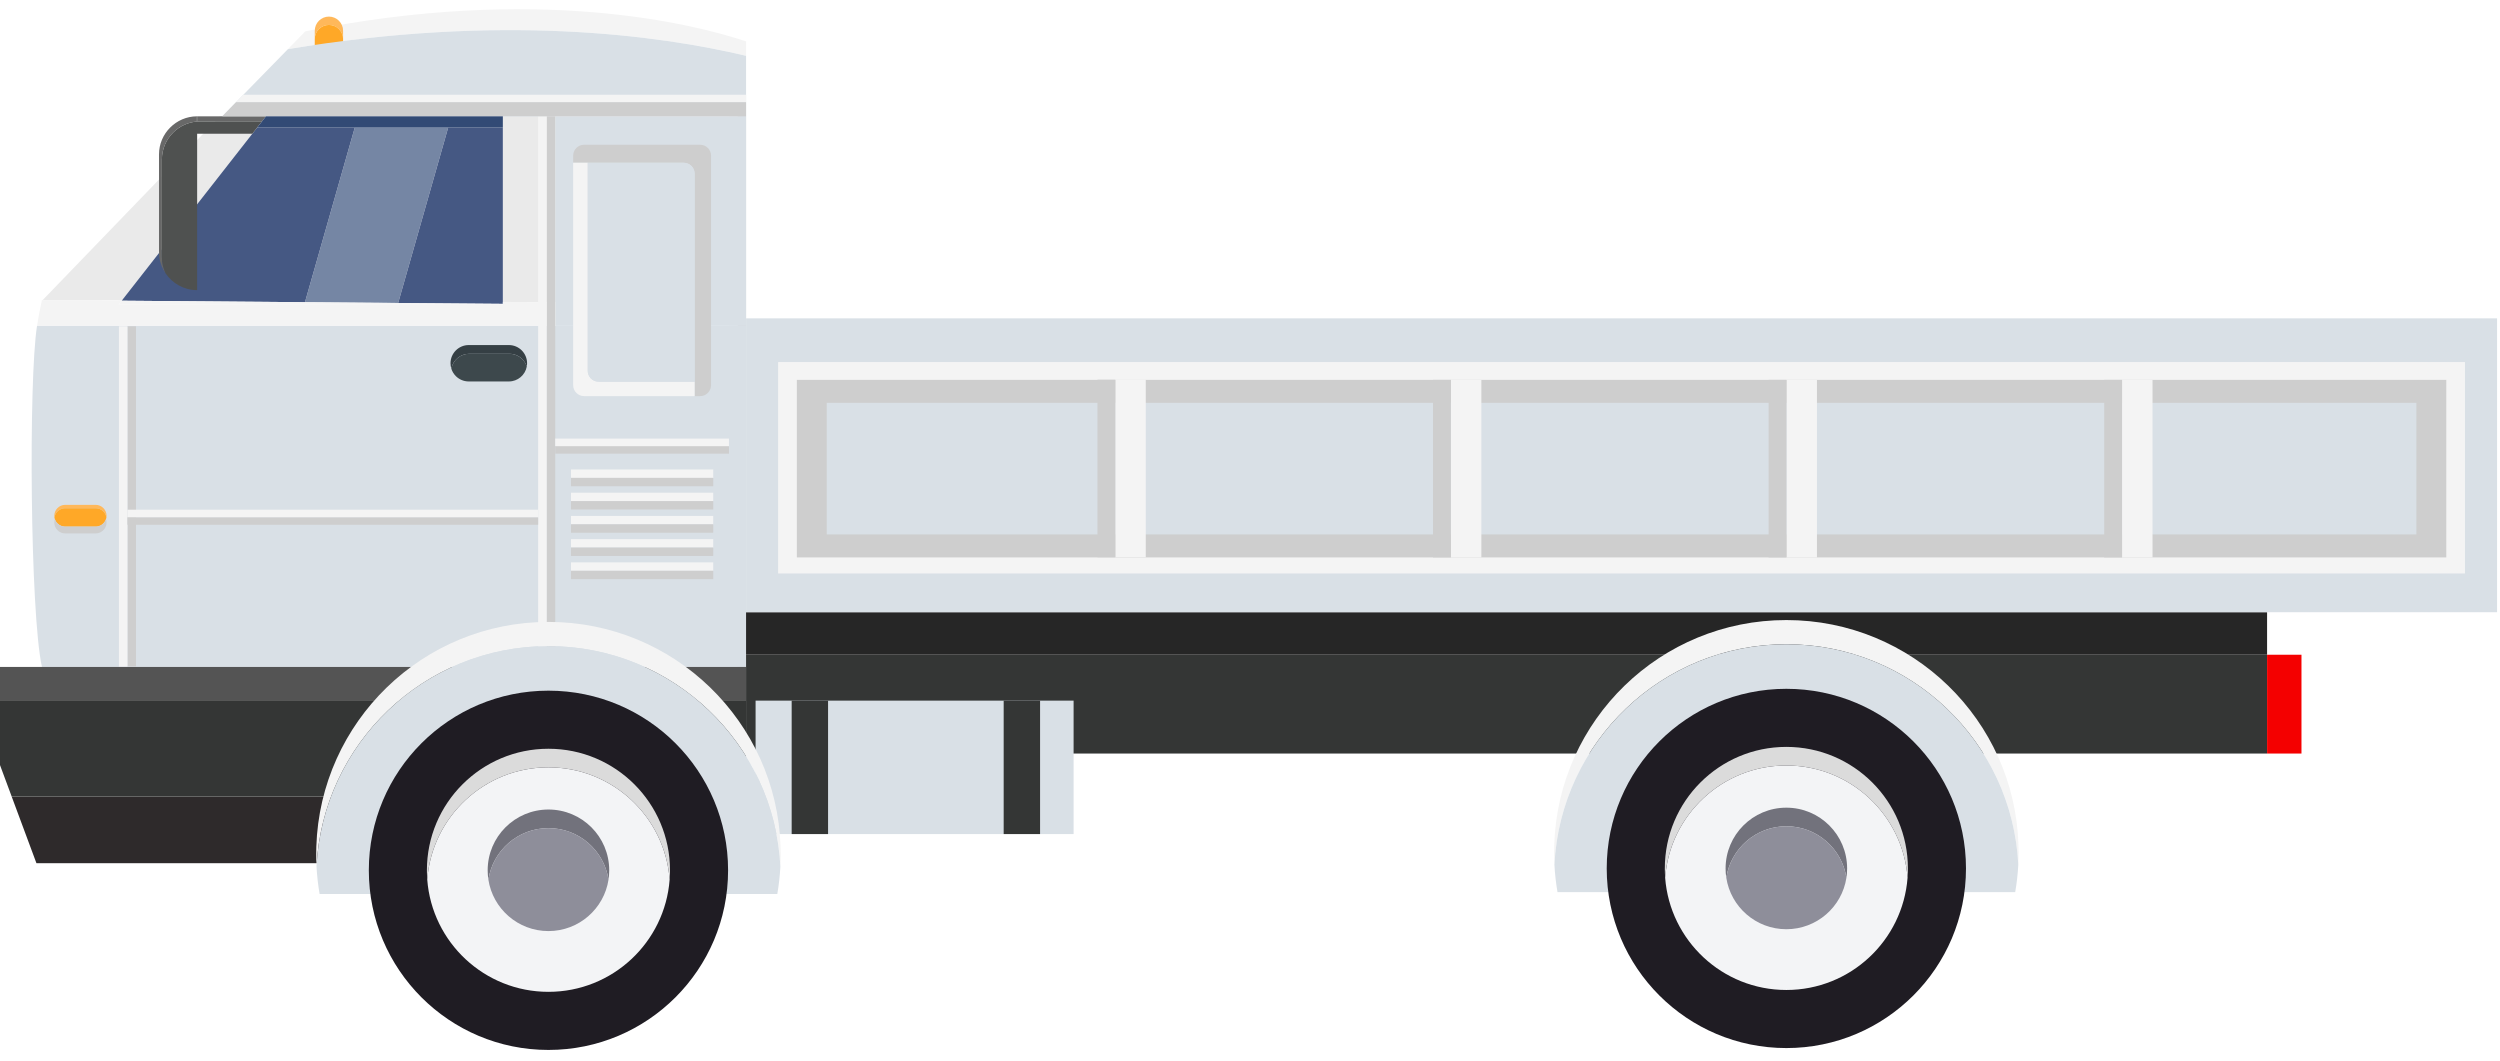 <?xml version="1.0" encoding="UTF-8"?>
<svg width="132px" height="56px" viewBox="0 0 132 56" version="1.1" xmlns="http://www.w3.org/2000/svg" xmlns:xlink="http://www.w3.org/1999/xlink">
    <!-- Generator: Sketch 52.6 (67491) - http://www.bohemiancoding.com/sketch -->
    <title>分组 14</title>
    <desc>Created with Sketch.</desc>
    <g id="图示" stroke="none" stroke-width="1" fill="none" fill-rule="evenodd">
        <g id="交通工具" transform="translate(-80, -379)">
            <g id="分组-14" transform="translate(80, 379)">
                <polygon id="Fill-500" fill="#CECECE" points="38.941 35.193 39.392 35.193 39.392 6.141 38.941 6.141"></polygon>
                <polygon id="Fill-501" fill="#F4F4F4" points="38.49 35.193 38.941 35.193 38.941 6.141 38.49 6.141"></polygon>
                <path d="M15.202,2.594 C26.439,0.718 34.756,1.846 39.393,2.948 L39.393,2.184 C36.623,1.266 28.387,-0.819 16.121,1.654 L15.202,2.594 Z" id="Fill-502" fill="#F4F4F4"></path>
                <path d="M16.62,1.623 L16.62,2.064 C16.62,1.859 16.704,1.671 16.839,1.536 C16.975,1.401 17.162,1.317 17.367,1.317 C17.778,1.317 18.115,1.653 18.115,2.064 L18.115,1.623 C18.115,1.212 17.778,0.876 17.367,0.876 C17.162,0.876 16.975,0.96 16.839,1.095 C16.704,1.231 16.62,1.418 16.62,1.623" id="Fill-503" fill="#FFB85A"></path>
                <path d="M16.62,2.064 L16.62,2.764 L18.115,2.764 L18.115,2.064 C18.115,1.653 17.778,1.317 17.367,1.317 C17.162,1.317 16.975,1.401 16.839,1.536 C16.704,1.671 16.62,1.859 16.62,2.064" id="Fill-504" fill="#FFA827"></path>
                <path d="M30.881,15.961 L30.882,15.961 L30.882,6.141 L30.881,6.141 L30.881,15.961 Z M26.551,6.141 L26.551,15.942 L28.415,15.95 L28.416,15.95 L28.866,15.952 L28.867,15.952 L29.317,15.954 L29.317,6.141 L26.551,6.141 Z M2.254,15.843 L6.157,15.859 L6.438,15.86 L13.576,6.736 L14.042,6.141 L11.617,6.141 L10.73,7.06 L6.73,11.205 L5.465,12.516 L2.254,15.843 Z" id="Fill-505" fill="#EAEAEA"></path>
                <path d="M11.736,6.141 L39.393,6.141 L39.393,2.948 C34.756,1.846 26.439,0.718 15.202,2.595 L12.848,5.003 L12.46,5.4 L11.736,6.141 Z" id="Fill-506" fill="#D9E0E6"></path>
                <path d="M2.215,35.214 L39.393,35.214 L39.393,17.207 L1.955,17.207 C1.503,20.047 1.59,32.414 2.215,35.214" id="Fill-507" fill="#D9E0E6"></path>
                <polygon id="Fill-508" fill="#2E2A2B" points="0.62 42.067 1.924 45.577 39.392 45.577 39.392 42.067"></polygon>
                <polygon id="Fill-509" fill="#545454" points="6.39488462e-14 36.971 39.393 36.971 39.393 35.214 6.39488462e-14 35.214"></polygon>
                <polygon id="Fill-510" fill="#343635" points="-1.99999999e-05 36.971 -1.99999999e-05 40.396 0.62 42.065 39.393 42.065 39.393 36.971"></polygon>
                <polygon id="Fill-511" fill="#7586A4" points="16.102 15.957 21.023 15.998 23.664 6.736 18.732 6.736"></polygon>
                <polygon id="Fill-512" fill="#455883" points="21.023 15.998 26.55 16.044 26.55 6.736 23.664 6.736"></polygon>
                <polygon id="Fill-513" fill="#455883" points="6.424 15.878 16.102 15.957 18.732 6.736 13.576 6.736 6.438 15.86"></polygon>
                <polygon id="Fill-514" fill="#D9E0E6" points="30.881 6.141 35.533 6.141 35.534 6.141 39.393 6.141 39.393 16.083 39.393 17.207 29.317 17.207 29.317 16.067 29.317 15.954 29.317 6.141"></polygon>
                <path d="M1.954,17.207 L29.317,17.207 L29.317,15.954 L28.867,15.952 L28.866,15.952 L28.416,15.95 L28.415,15.95 L26.551,15.942 L26.551,16.083 L6.263,16.083 L6.336,15.992 L6.372,15.945 L6.438,15.86 L6.157,15.859 L2.254,15.843 C2.254,15.843 2.24,15.843 2.214,15.844 C2.114,16.295 2.027,16.75 1.954,17.207" id="Fill-515" fill="#F4F4F4"></path>
                <polygon id="Fill-516" fill="#F4F4F4" points="6.263 16.084 26.551 16.084 26.551 16.044 6.424 15.878"></polygon>
                <polygon id="Fill-517" fill="#CECECE" points="28.866 35.193 29.317 35.193 29.317 6.141 28.866 6.141"></polygon>
                <polygon id="Fill-518" fill="#F4F4F4" points="28.415 35.193 28.866 35.193 28.866 6.141 28.415 6.141"></polygon>
                <polygon id="Fill-519" fill="#CECECE" points="6.73 35.193 7.181 35.193 7.181 17.228 6.73 17.228"></polygon>
                <polygon id="Fill-520" fill="#F4F4F4" points="6.279 35.193 6.73 35.193 6.73 17.228 6.279 17.228"></polygon>
                <polygon id="Fill-521" fill="#CECECE" points="6.73 27.708 28.415 27.708 28.415 27.311 6.73 27.311"></polygon>
                <polygon id="Fill-522" fill="#F4F4F4" points="6.73 27.311 28.415 27.311 28.415 26.913 6.73 26.913"></polygon>
                <polygon id="Fill-523" fill="#F4F4F4" points="12.46 5.4 39.393 5.4 39.393 5.003 12.848 5.003"></polygon>
                <polygon id="Fill-524" fill="#CECECE" points="29.317 23.953 38.49 23.953 38.49 23.555 29.317 23.555"></polygon>
                <polygon id="Fill-525" fill="#F4F4F4" points="29.317 23.555 38.49 23.555 38.49 23.157 29.317 23.157"></polygon>
                <path d="M23.787,19.18 C23.787,19.279 23.802,19.375 23.83,19.465 C23.913,19.02 24.306,18.68 24.775,18.68 L26.897,18.68 C27.161,18.68 27.401,18.788 27.576,18.962 C27.684,19.07 27.767,19.205 27.814,19.355 C27.825,19.298 27.83,19.239 27.83,19.18 C27.83,18.916 27.722,18.676 27.549,18.501 C27.374,18.327 27.134,18.219 26.87,18.219 L24.748,18.219 C24.219,18.219 23.787,18.651 23.787,19.18" id="Fill-526" fill="#353F44"></path>
                <path d="M23.83,19.465 L23.83,19.466 C23.877,19.616 23.96,19.75 24.068,19.859 C24.243,20.033 24.483,20.141 24.747,20.141 L26.869,20.141 C27.338,20.141 27.731,19.801 27.814,19.355 L27.814,19.355 C27.767,19.205 27.684,19.07 27.576,18.962 C27.401,18.788 27.161,18.68 26.897,18.68 L24.775,18.68 C24.306,18.68 23.913,19.02 23.83,19.465" id="Fill-527" fill="#3D484C"></path>
                <path d="M8.395,8.154 L8.395,13.307 C8.395,13.72 8.521,14.105 8.738,14.425 C8.617,14.167 8.549,13.879 8.549,13.576 L8.549,8.424 C8.549,7.87 8.774,7.366 9.14,7.002 C9.469,6.674 9.908,6.457 10.396,6.418 L10.396,6.141 C9.848,6.145 9.349,6.37 8.987,6.733 C8.621,7.097 8.395,7.6 8.395,8.154" id="Fill-528" fill="#686868"></path>
                <polygon id="Fill-529" fill="#686868" points="10.396 6.141 10.396 6.418 10.409 6.417 10.409 6.141"></polygon>
                <path d="M8.548,8.424 L8.548,13.576 C8.548,13.879 8.617,14.167 8.738,14.426 C9.099,14.964 9.715,15.32 10.409,15.32 L10.409,6.417 L10.396,6.418 C9.908,6.457 9.469,6.674 9.14,7.002 C8.774,7.366 8.548,7.87 8.548,8.424" id="Fill-530" fill="#4F5150"></path>
                <path d="M10.409,6.141 L10.409,6.417 C10.455,6.413 10.502,6.411 10.549,6.411 L13.831,6.411 L14.042,6.141 L10.409,6.141 Z" id="Fill-531" fill="#686868"></path>
                <path d="M10.396,6.418 L10.396,7.06 L13.322,7.06 L13.831,6.411 L10.549,6.411 C10.502,6.411 10.455,6.413 10.409,6.417 L10.396,6.418 Z" id="Fill-532" fill="#4F5150"></path>
                <path d="M2.867,27.231 C2.867,27.261 2.869,27.292 2.874,27.321 C2.916,27.047 3.156,26.835 3.442,26.835 L5.051,26.835 C5.209,26.835 5.353,26.9 5.457,27.004 C5.542,27.088 5.6,27.199 5.618,27.321 C5.624,27.292 5.626,27.261 5.626,27.231 C5.626,27.073 5.562,26.929 5.457,26.825 C5.353,26.72 5.209,26.656 5.051,26.656 L3.442,26.656 C3.125,26.656 2.867,26.915 2.867,27.231" id="Fill-533" fill="#FFB85A"></path>
                <path d="M2.874,27.321 C2.874,27.321 2.873,27.322 2.874,27.323 C2.879,27.353 2.886,27.382 2.896,27.41 C2.924,27.497 2.972,27.574 3.035,27.637 C3.139,27.741 3.284,27.806 3.442,27.806 L5.051,27.806 C5.305,27.806 5.522,27.639 5.597,27.41 C5.606,27.382 5.614,27.353 5.618,27.323 C5.619,27.322 5.618,27.321 5.618,27.321 C5.6,27.199 5.542,27.088 5.457,27.004 C5.353,26.9 5.209,26.835 5.051,26.835 L3.442,26.835 C3.155,26.835 2.916,27.047 2.874,27.321" id="Fill-534" fill="#FFA827"></path>
                <path d="M2.867,27.59 C2.867,27.748 2.931,27.892 3.035,27.996 C3.139,28.1 3.284,28.164 3.442,28.164 L5.051,28.164 C5.368,28.164 5.626,27.906 5.626,27.59 C5.626,27.527 5.616,27.467 5.597,27.41 C5.522,27.639 5.305,27.806 5.051,27.806 L3.442,27.806 C3.284,27.806 3.139,27.741 3.035,27.637 C2.972,27.574 2.924,27.497 2.896,27.41 C2.877,27.467 2.867,27.527 2.867,27.59" id="Fill-535" fill="#CECECE"></path>
                <polygon id="Fill-536" fill="#CECECE" points="11.736 6.141 39.393 6.141 39.393 5.4 12.46 5.4"></polygon>
                <path d="M30.263,8.22 L30.263,8.594 L36.098,8.594 C36.418,8.594 36.676,8.853 36.676,9.171 L36.676,20.915 L36.967,20.915 C37.286,20.915 37.544,20.656 37.544,20.337 L37.544,8.22 C37.544,7.901 37.286,7.642 36.967,7.642 L30.841,7.642 C30.522,7.642 30.263,7.901 30.263,8.22" id="Fill-537" fill="#CECECE"></path>
                <path d="M30.263,8.594 L30.263,20.337 C30.263,20.656 30.522,20.915 30.841,20.915 L36.676,20.915 L36.676,20.154 L31.61,20.154 C31.29,20.154 31.032,19.896 31.032,19.577 L31.032,8.594 L30.263,8.594 Z" id="Fill-538" fill="#F4F4F4"></path>
                <path d="M31.032,8.594 L31.032,19.577 C31.032,19.896 31.29,20.154 31.61,20.154 L36.676,20.154 L36.676,9.171 C36.676,8.853 36.418,8.594 36.098,8.594 L31.032,8.594 Z" id="Fill-539" fill="#D9E0E6"></path>
                <polygon id="Fill-540" fill="#F4F4F4" points="30.148 25.232 37.659 25.232 37.659 24.788 30.148 24.788"></polygon>
                <polygon id="Fill-541" fill="#CECECE" points="30.148 25.675 37.659 25.675 37.659 25.232 30.148 25.232"></polygon>
                <polygon id="Fill-542" fill="#F4F4F4" points="30.148 26.458 37.659 26.458 37.659 26.015 30.148 26.015"></polygon>
                <polygon id="Fill-543" fill="#CECECE" points="30.148 26.901 37.659 26.901 37.659 26.458 30.148 26.458"></polygon>
                <polygon id="Fill-544" fill="#F4F4F4" points="30.148 27.684 37.659 27.684 37.659 27.241 30.148 27.241"></polygon>
                <polygon id="Fill-545" fill="#CECECE" points="30.148 28.128 37.659 28.128 37.659 27.684 30.148 27.684"></polygon>
                <polygon id="Fill-546" fill="#F4F4F4" points="30.148 28.911 37.659 28.911 37.659 28.467 30.148 28.467"></polygon>
                <polygon id="Fill-547" fill="#CECECE" points="30.148 29.354 37.659 29.354 37.659 28.911 30.148 28.911"></polygon>
                <polygon id="Fill-548" fill="#F4F4F4" points="30.148 30.137 37.659 30.137 37.659 29.693 30.148 29.693"></polygon>
                <polygon id="Fill-549" fill="#CECECE" points="30.148 30.58 37.659 30.58 37.659 30.137 30.148 30.137"></polygon>
                <polygon id="Fill-550" fill="#324A75" points="13.576 6.736 26.551 6.736 26.551 6.141 14.042 6.141"></polygon>
                <polygon id="Fill-551" fill="#262626" points="39.392 34.57 119.702 34.57 119.702 32.325 39.392 32.325"></polygon>
                <polygon id="Fill-552" fill="#343635" points="39.392 39.787 119.702 39.787 119.702 34.57 39.392 34.57"></polygon>
                <path d="M106.583,45.002 C106.583,45.224 106.577,45.446 106.566,45.665 C106.248,39.176 100.887,34.016 94.319,34.016 C87.757,34.016 82.399,39.17 82.073,45.652 C82.062,45.436 82.056,45.221 82.056,45.002 C82.056,44.868 82.058,44.736 82.064,44.603 C82.273,38.014 87.681,32.739 94.319,32.739 C100.959,32.739 106.366,38.014 106.575,44.603 C106.582,44.736 106.583,44.868 106.583,45.002" id="Fill-553" fill="#F4F4F4"></path>
                <path d="M106.566,45.665 C106.539,46.153 106.484,46.633 106.403,47.104 L82.236,47.104 C82.155,46.629 82.099,46.145 82.073,45.652 C82.399,39.17 87.757,34.016 94.319,34.016 C100.887,34.016 106.248,39.176 106.566,45.665" id="Fill-554" fill="#D9E0E6"></path>
                <path d="M103.804,45.854 C103.804,51.092 99.558,55.338 94.32,55.338 C89.081,55.338 84.835,51.092 84.835,45.854 C84.835,40.615 89.081,36.369 94.32,36.369 C99.558,36.369 103.804,40.615 103.804,45.854" id="Fill-555" fill="#1F1C23"></path>
                <path d="M100.737,45.854 C100.737,46.018 100.731,46.181 100.719,46.342 C100.466,43.028 97.698,40.418 94.319,40.418 C90.942,40.418 88.172,43.028 87.92,46.342 C87.907,46.181 87.902,46.018 87.902,45.854 C87.902,42.309 90.776,39.436 94.319,39.436 C97.864,39.436 100.737,42.309 100.737,45.854" id="Fill-556" fill="#DBDBDB"></path>
                <path d="M100.719,46.342 L100.719,46.348 C100.466,49.661 97.698,52.271 94.319,52.271 C90.942,52.271 88.173,49.661 87.92,46.348 L87.92,46.342 C88.173,43.028 90.942,40.418 94.319,40.418 C97.698,40.418 100.466,43.028 100.719,46.342" id="Fill-557" fill="#F3F4F6"></path>
                <path d="M97.528,45.854 C97.528,46.021 97.516,46.185 97.491,46.345 C97.255,44.806 95.925,43.627 94.319,43.627 C92.715,43.627 91.384,44.806 91.148,46.345 C91.123,46.185 91.111,46.021 91.111,45.854 C91.111,44.081 92.548,42.645 94.319,42.645 C96.092,42.645 97.528,44.081 97.528,45.854" id="Fill-558" fill="#72727C"></path>
                <path d="M97.491,46.345 C97.255,47.884 95.925,49.063 94.319,49.063 C92.714,49.063 91.384,47.884 91.148,46.345 C91.384,44.806 92.714,43.627 94.319,43.627 C95.925,43.627 97.255,44.806 97.491,46.345" id="Fill-559" fill="#8E8E9A"></path>
                <polygon id="Fill-560" fill="#D9E0E6" points="39.895 44.039 56.686 44.039 56.686 36.993 39.895 36.993"></polygon>
                <polygon id="Fill-561" fill="#343635" points="52.994 44.039 54.916 44.039 54.916 36.993 52.994 36.993"></polygon>
                <polygon id="Fill-562" fill="#343635" points="41.8 44.039 43.722 44.039 43.722 36.993 41.8 36.993"></polygon>
                <path d="M41.222,45.1 C41.222,45.322 41.216,45.544 41.204,45.763 C40.887,39.274 35.526,34.114 28.957,34.114 C22.396,34.114 17.038,39.268 16.712,45.75 C16.701,45.534 16.694,45.319 16.694,45.1 C16.694,44.966 16.696,44.834 16.702,44.701 C16.912,38.113 22.319,32.837 28.957,32.837 C35.597,32.837 41.005,38.113 41.214,44.701 C41.22,44.834 41.222,44.966 41.222,45.1" id="Fill-563" fill="#F4F4F4"></path>
                <path d="M41.204,45.763 C41.177,46.251 41.123,46.731 41.042,47.202 L16.875,47.202 C16.793,46.727 16.738,46.243 16.712,45.75 C17.038,39.268 22.396,34.114 28.957,34.114 C35.525,34.114 40.887,39.274 41.204,45.763" id="Fill-564" fill="#D9E0E6"></path>
                <path d="M38.443,45.952 C38.443,51.19 34.197,55.437 28.958,55.437 C23.72,55.437 19.474,51.19 19.474,45.952 C19.474,40.713 23.72,36.467 28.958,36.467 C34.197,36.467 38.443,40.713 38.443,45.952" id="Fill-565" fill="#1F1C23"></path>
                <path d="M35.376,45.952 C35.376,46.116 35.37,46.279 35.357,46.44 C35.105,43.126 32.337,40.516 28.958,40.516 C25.58,40.516 22.811,43.126 22.559,46.44 C22.546,46.279 22.54,46.116 22.54,45.952 C22.54,42.407 25.414,39.534 28.958,39.534 C32.503,39.534 35.376,42.407 35.376,45.952" id="Fill-566" fill="#DBDBDB"></path>
                <path d="M35.357,46.44 L35.357,46.446 C35.105,49.759 32.337,52.369 28.958,52.369 C25.58,52.369 22.811,49.759 22.559,46.446 L22.559,46.44 C22.811,43.126 25.58,40.516 28.958,40.516 C32.337,40.516 35.105,43.126 35.357,46.44" id="Fill-567" fill="#F3F4F6"></path>
                <path d="M32.167,45.952 C32.167,46.119 32.154,46.283 32.13,46.443 C31.894,44.904 30.564,43.725 28.958,43.725 C27.353,43.725 26.023,44.904 25.787,46.443 C25.762,46.283 25.749,46.119 25.749,45.952 C25.749,44.179 27.186,42.743 28.958,42.743 C30.731,42.743 32.167,44.179 32.167,45.952" id="Fill-568" fill="#72727C"></path>
                <path d="M32.13,46.443 C31.894,47.982 30.564,49.161 28.958,49.161 C27.353,49.161 26.023,47.982 25.786,46.443 C26.023,44.904 27.353,43.725 28.958,43.725 C30.564,43.725 31.894,44.904 32.13,46.443" id="Fill-569" fill="#8E8E9A"></path>
                <polygon id="Fill-570" fill="#D9E0E6" points="131.845 16.809 131.845 22.127 131.845 24.686 131.845 32.325 39.392 32.325 39.392 24.686 39.392 22.127 39.392 16.809"></polygon>
                <polygon id="Fill-571" fill="#F4F4F4" points="130.151 19.117 130.151 22.127 130.151 24.686 130.151 30.279 41.086 30.279 41.086 24.686 41.086 22.127 41.086 19.117"></polygon>
                <polygon id="Fill-572" fill="#CECECE" points="129.164 20.056 129.164 22.127 129.164 24.685 129.164 29.432 42.073 29.432 42.073 24.685 42.073 22.127 42.073 20.056"></polygon>
                <polygon id="Fill-573" fill="#D9E0E6" points="127.584 21.27 127.584 22.805 127.584 24.701 127.584 28.218 43.653 28.218 43.653 24.701 43.653 22.805 43.653 21.27"></polygon>
                <polygon id="Fill-574" fill="#F4F4F4" points="112.045 29.432 113.653 29.432 113.653 20.056 112.045 20.056"></polygon>
                <polygon id="Fill-575" fill="#CECECE" points="111.102 29.432 112.045 29.432 112.045 20.056 111.102 20.056"></polygon>
                <polygon id="Fill-576" fill="#F4F4F4" points="94.326 29.432 95.934 29.432 95.934 20.056 94.326 20.056"></polygon>
                <polygon id="Fill-577" fill="#CECECE" points="93.383 29.432 94.326 29.432 94.326 20.056 93.383 20.056"></polygon>
                <polygon id="Fill-578" fill="#F4F4F4" points="76.607 29.432 78.216 29.432 78.216 20.056 76.607 20.056"></polygon>
                <polygon id="Fill-579" fill="#CECECE" points="75.664 29.432 76.607 29.432 76.607 20.056 75.664 20.056"></polygon>
                <polygon id="Fill-580" fill="#F4F4F4" points="58.888 29.424 60.497 29.424 60.497 20.048 58.888 20.048"></polygon>
                <polygon id="Fill-581" fill="#CECECE" points="57.945 29.424 58.888 29.424 58.888 20.048 57.945 20.048"></polygon>
                <polygon id="Fill-582" fill="#F40000" points="119.702 39.787 121.518 39.787 121.518 34.57 119.702 34.57"></polygon>
            </g>
        </g>
    </g>
</svg>